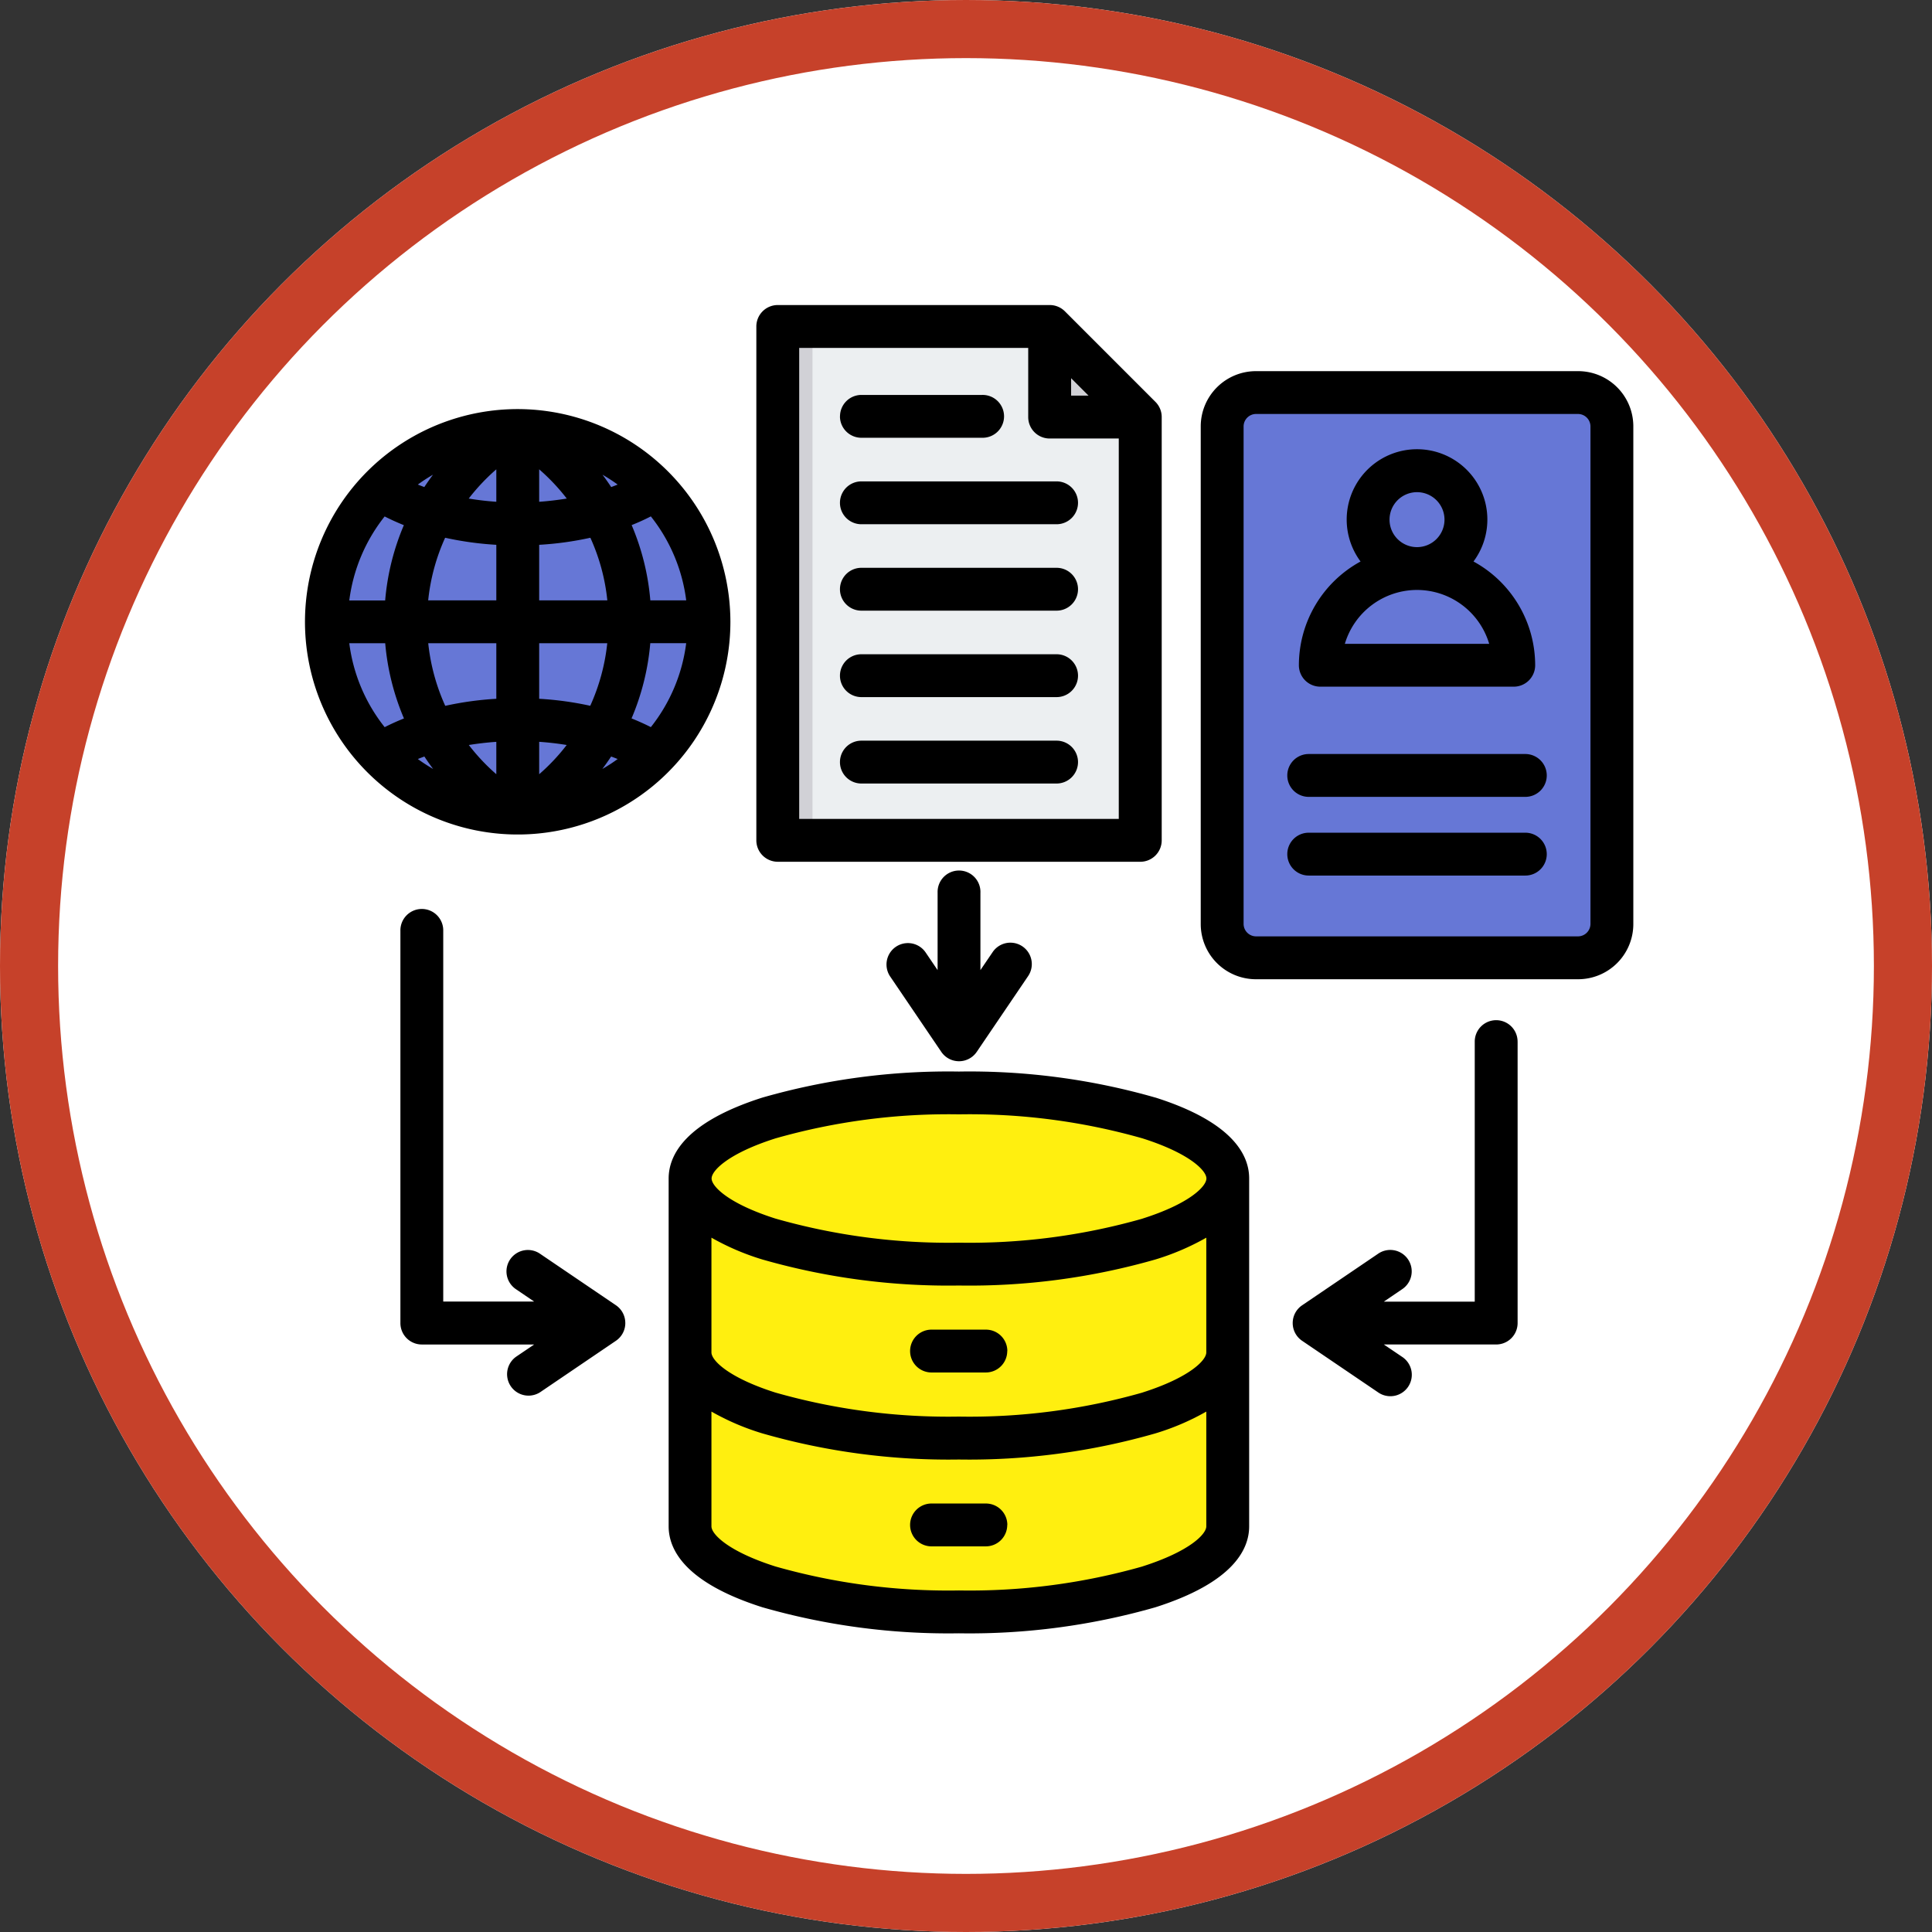 <svg xmlns="http://www.w3.org/2000/svg" width="133" height="133" viewBox="0 0 133 133">
  <rect x="0" y="0" width="133" height="133" fill="#333333" stroke="none"/>
  <g id="Grupo_163124" data-name="Grupo 163124" transform="translate(-390 -2356)">
    <g id="Elipse_18057" data-name="Elipse 18057" transform="translate(390 2356)" fill="#fff" stroke="#c6412a" stroke-width="4">
      <circle cx="66.5" cy="66.5" r="66.5" stroke="none"/>
      <circle cx="66.5" cy="66.5" r="64.5" fill="none"/>
    </g>
    <g id="Grupo_158065" data-name="Grupo 158065" transform="translate(402.998 1992.587)">
      <g id="Grupo_158064" data-name="Grupo 158064" transform="translate(9.055 385.888)">
        <g id="Grupo_158058" data-name="Grupo 158058" transform="translate(25.458 52.766)">
          <path id="Trazado_197333" data-name="Trazado 197333" d="M79.689,461.243v23.942c0,3.253-8.286,5.891-18.507,5.891s-18.507-2.637-18.507-5.891V461.243c0-3.253,8.286-5.891,18.507-5.891S79.689,457.989,79.689,461.243Z" transform="translate(-42.675 -455.352)" fill="#ffef0f" fill-rule="evenodd"/>
          <path id="Trazado_197334" data-name="Trazado 197334" d="M84.95,461.243v23.942c0,3.253-8.286,5.891-18.507,5.891q-.717,0-1.42-.017c9.558-.231,17.087-2.772,17.087-5.874V461.243c0-3.1-7.529-5.642-17.087-5.873q.7-.017,1.42-.018c10.221,0,18.507,2.637,18.507,5.891Z" transform="translate(-47.935 -455.352)" fill="#ffef0f" fill-rule="evenodd"/>
          <path id="Trazado_197335" data-name="Trazado 197335" d="M42.675,475.027c0,3.253,8.286,5.891,18.507,5.891s18.507-2.637,18.507-5.891V463.056c0,3.253-8.286,5.891-18.507,5.891s-18.507-2.637-18.507-5.891Z" transform="translate(-42.675 -457.165)" fill="#ffef0f" fill-rule="evenodd"/>
          <path id="Trazado_197336" data-name="Trazado 197336" d="M87.37,478.163c1.8-.908,2.84-1.983,2.84-3.136V463.056c0,1.153-1.041,2.228-2.84,3.136Z" transform="translate(-53.196 -457.165)" fill="#ffef0f" fill-rule="evenodd"/>
        </g>
        <g id="Grupo_158059" data-name="Grupo 158059" transform="translate(0 6.726)">
          <circle id="Elipse_18262" data-name="Elipse 18262" cx="13.645" cy="13.645" r="13.645" fill="#6677d6"/>
        </g>
        <g id="Grupo_158063" data-name="Grupo 158063" transform="translate(31.489)">
          <g id="Grupo_158061" data-name="Grupo 158061">
            <path id="Trazado_197337" data-name="Trazado 197337" d="M51.853,386.342H68.747a1.249,1.249,0,0,1,.913.378l5.478,5.478a1.246,1.246,0,0,1,.378.913v27.315a1.293,1.293,0,0,1-1.291,1.291H51.853a1.293,1.293,0,0,1-1.291-1.291V387.633a1.293,1.293,0,0,1,1.291-1.291Z" transform="translate(-50.562 -386.342)" fill="#eceff1" fill-rule="evenodd"/>
            <g id="Grupo_158060" data-name="Grupo 158060">
              <path id="Trazado_197338" data-name="Trazado 197338" d="M51.853,386.342h1.1v35.374h-1.1a1.293,1.293,0,0,1-1.291-1.291V387.633A1.293,1.293,0,0,1,51.853,386.342Z" transform="translate(-50.562 -386.342)" fill="#d1d1d6" fill-rule="evenodd"/>
              <path id="Trazado_197339" data-name="Trazado 197339" d="M75.782,392.61h5.384a1.311,1.311,0,0,0-.266-.378l-5.478-5.478a1.291,1.291,0,0,0-.378-.266v5.384A.74.74,0,0,0,75.782,392.61Z" transform="translate(-56.325 -386.376)" fill="#d1d1d6" fill-rule="evenodd"/>
            </g>
          </g>
          <g id="Grupo_158062" data-name="Grupo 158062" transform="translate(30.592 4.548)">
            <path id="Trazado_197340" data-name="Trazado 197340" d="M92.9,392.29h22.178a2.332,2.332,0,0,1,2.325,2.325v34.262a2.332,2.332,0,0,1-2.325,2.326H92.9a2.333,2.333,0,0,1-2.326-2.326V394.615A2.332,2.332,0,0,1,92.9,392.29Z" transform="translate(-90.572 -392.29)" fill="#6677d6" fill-rule="evenodd"/>
            <path id="Trazado_197341" data-name="Trazado 197341" d="M115.528,392.345a2.334,2.334,0,0,1,1.886,2.283v34.263a2.332,2.332,0,0,1-2.325,2.325H92.911a2.335,2.335,0,0,1-2.284-1.886,2.325,2.325,0,0,0,.44.042h22.178a2.332,2.332,0,0,0,2.325-2.325V392.785A2.322,2.322,0,0,0,115.528,392.345Z" transform="translate(-90.585 -392.303)" fill="#6677d6" fill-rule="evenodd"/>
            <path id="Trazado_197342" data-name="Trazado 197342" d="M106.072,408.5a6.659,6.659,0,0,1,6.637,6.118.5.5,0,0,1-.5.541H99.935a.5.5,0,0,1-.5-.541,6.66,6.66,0,0,1,6.637-6.118Z" transform="translate(-92.658 -396.105)" fill="#6677d6" fill-rule="evenodd"/>
            <path id="Trazado_197343" data-name="Trazado 197343" d="M107.962,408.5a6.659,6.659,0,0,1,6.637,6.118.5.5,0,0,1-.5.541h-1a.5.5,0,0,0,.5-.541,6.659,6.659,0,0,0-6.136-6.1c.165-.013.333-.019.5-.019Z" transform="translate(-94.547 -396.105)" fill="#6677d6" fill-rule="evenodd"/>
            <circle id="Elipse_18263" data-name="Elipse 18263" cx="3.367" cy="3.367" r="3.367" transform="translate(10.067 5.169)" fill="#6677d6"/>
            <path id="Trazado_197344" data-name="Trazado 197344" d="M108.018,399.065a3.367,3.367,0,1,1,0,6.733c-.108,0-.214-.005-.32-.015a3.367,3.367,0,0,0,0-6.7C107.8,399.07,107.91,399.065,108.018,399.065Z" transform="translate(-94.603 -393.885)" fill="#6677d6" fill-rule="evenodd"/>
          </g>
        </g>
      </g>
      <path id="Trazado_197345" data-name="Trazado 197345" d="M84.55,404.026a5.191,5.191,0,0,1,4.969,3.708H79.582A5.189,5.189,0,0,1,84.55,404.026Zm0-6.732a1.892,1.892,0,1,1-1.892,1.892A1.893,1.893,0,0,1,84.55,397.294Zm-6.657,13.39H91.209a1.475,1.475,0,0,0,1.475-1.475,8.14,8.14,0,0,0-4.246-7.142,4.842,4.842,0,1,0-7.774,0,8.14,8.14,0,0,0-4.246,7.142A1.475,1.475,0,0,0,77.893,410.684Zm15.589,6.111a1.475,1.475,0,0,1-1.475,1.475H77.095a1.475,1.475,0,1,1,0-2.95H92.007A1.477,1.477,0,0,1,93.482,416.794Zm0,5.417a1.475,1.475,0,0,1-1.475,1.475H77.095a1.475,1.475,0,1,1,0-2.95H92.007A1.475,1.475,0,0,1,93.482,422.211Zm3.009,4.813V392.763a.862.862,0,0,0-.849-.852H73.461a.861.861,0,0,0-.849.852v34.261a.86.86,0,0,0,.849.849h22.18a.86.86,0,0,0,.849-.849Zm-.849-38.062H73.461a3.806,3.806,0,0,0-3.8,3.8v34.261a3.8,3.8,0,0,0,3.8,3.8h22.18a3.8,3.8,0,0,0,3.8-3.8V392.763a3.8,3.8,0,0,0-3.8-3.8Zm-65.593,65.53a1.476,1.476,0,0,1-.647,1.221l-5.213,3.538a1.476,1.476,0,0,1-1.656-2.443l1.242-.84H16.041a1.475,1.475,0,0,1-1.475-1.476V427.5a1.475,1.475,0,1,1,2.949,0v25.513h6.258l-1.241-.843a1.475,1.475,0,1,1,1.656-2.441l5.213,3.537A1.477,1.477,0,0,1,30.048,454.492Zm61.426-19.373v19.373A1.474,1.474,0,0,1,90,455.968H82.267l1.241.84a1.476,1.476,0,1,1-1.655,2.443l-5.214-3.538a1.475,1.475,0,0,1,0-2.441l5.214-3.538a1.475,1.475,0,1,1,1.655,2.441l-1.241.843h6.257v-17.9a1.475,1.475,0,0,1,2.95,0ZM54.495,424.854v5.341l.843-1.241a1.474,1.474,0,0,1,2.44,1.655l-3.536,5.214a1.475,1.475,0,0,1-2.441,0l-3.537-5.214a1.475,1.475,0,0,1,2.441-1.655l.842,1.241v-5.341a1.475,1.475,0,1,1,2.949,0Zm6.718-14.927a1.475,1.475,0,0,1-1.475,1.475H46.3a1.475,1.475,0,0,1,0-2.95H59.738A1.475,1.475,0,0,1,61.213,409.927Zm0-11.9a1.476,1.476,0,0,1-1.475,1.475H46.3a1.475,1.475,0,1,1,0-2.95H59.738A1.475,1.475,0,0,1,61.213,398.026Zm-16.384-5.951A1.475,1.475,0,0,1,46.3,390.6h8.308a1.475,1.475,0,1,1,0,2.949H46.3a1.475,1.475,0,0,1-1.475-1.474Zm16.384,11.9a1.475,1.475,0,0,1-1.475,1.475H46.3a1.475,1.475,0,0,1,0-2.95H59.738A1.475,1.475,0,0,1,61.213,403.976Zm0,11.9a1.477,1.477,0,0,1-1.475,1.475H46.3a1.475,1.475,0,0,1,0-2.95H59.738A1.476,1.476,0,0,1,61.213,415.878ZM42.019,387.363v32.426h22V393.6h-4.76a1.475,1.475,0,0,1-1.474-1.475v-4.76Zm18.719,2.085,1.2,1.2h-1.2Zm-20.194,33.29H65.5a1.475,1.475,0,0,0,1.475-1.475V392.123a1.474,1.474,0,0,0-.431-1.044l-6.234-6.235a1.476,1.476,0,0,0-1.044-.432H40.544a1.475,1.475,0,0,0-1.475,1.475v35.375a1.476,1.476,0,0,0,1.475,1.475Zm-8.737-9.269c-.424-.216-.869-.415-1.329-.6a16.887,16.887,0,0,0,1.29-5.179H34.24A11.635,11.635,0,0,1,31.807,413.469Zm-20.759-5.776h2.472a16.932,16.932,0,0,0,1.291,5.179c-.46.182-.9.382-1.328.6A11.636,11.636,0,0,1,11.047,407.693Zm2.434-8.727c.423.216.865.414,1.322.6a16.777,16.777,0,0,0-1.287,5.182H11.047A11.653,11.653,0,0,1,13.481,398.966Zm10.638,5.777v-3.825a22.322,22.322,0,0,0,3.523-.486,13.8,13.8,0,0,1,1.168,4.312Zm0,6.775v-3.825h4.686A13.95,13.95,0,0,1,27.635,412,22.228,22.228,0,0,0,24.119,411.518Zm4.952,3.974q.228.083.45.173a10.9,10.9,0,0,1-1.054.684C28.678,416.072,28.879,415.784,29.072,415.493Zm-4.952,1.219v-2.231c.639.044,1.272.117,1.894.219A13.84,13.84,0,0,1,24.119,416.712Zm-7.3-.362a11.322,11.322,0,0,1-1.054-.684c.148-.061.3-.118.45-.174C16.409,415.784,16.611,416.072,16.82,416.35Zm4.349-1.869v2.231a13.84,13.84,0,0,1-1.894-2.012C19.9,414.6,20.529,414.525,21.169,414.481Zm0-6.787v3.825a22.308,22.308,0,0,0-3.516.485,13.95,13.95,0,0,1-1.171-4.31Zm0-6.775v3.826H16.478a13.819,13.819,0,0,1,1.168-4.312A22.434,22.434,0,0,0,21.169,400.918Zm-4.958-3.976q-.226-.084-.446-.171a11.618,11.618,0,0,1,1.044-.679Q16.5,396.507,16.212,396.942Zm4.958-1.221v2.235c-.641-.044-1.277-.119-1.9-.222A14.005,14.005,0,0,1,21.169,395.721Zm7.309.371a11.594,11.594,0,0,1,1.043.679q-.218.088-.444.171Q28.79,396.507,28.478,396.092Zm-4.359-.371a14.047,14.047,0,0,1,1.9,2.013c-.622.1-1.259.177-1.9.222Zm10.122,9.022h-2.47a16.76,16.76,0,0,0-1.286-5.182q.686-.272,1.321-.6a11.654,11.654,0,0,1,2.435,5.777Zm-11.6-13.168a14.643,14.643,0,1,0,14.642,14.643A14.659,14.659,0,0,0,22.644,391.575Zm33.7,76.816a1.474,1.474,0,0,1-1.474,1.474H51.167a1.475,1.475,0,1,1,0-2.949h3.707A1.475,1.475,0,0,1,56.348,468.391Zm0-11.97a1.474,1.474,0,0,1-1.474,1.474H51.167a1.475,1.475,0,1,1,0-2.949h3.707A1.474,1.474,0,0,1,56.348,456.421Zm9.311-9.116a43.468,43.468,0,0,1-12.638,1.655A43.47,43.47,0,0,1,40.382,447.3c-3.223-1.027-4.393-2.212-4.393-2.76s1.171-1.734,4.393-2.759a43.442,43.442,0,0,1,12.639-1.656,43.44,43.44,0,0,1,12.638,1.656c3.224,1.025,4.393,2.212,4.393,2.759S68.883,446.278,65.659,447.3Zm0,11.97c3.224-1.025,4.393-2.213,4.393-2.76v-7.9a17.141,17.141,0,0,1-3.5,1.5,46.471,46.471,0,0,1-13.533,1.794,46.476,46.476,0,0,1-13.534-1.794,17.17,17.17,0,0,1-3.5-1.5v7.9c0,.547,1.171,1.734,4.393,2.76a43.419,43.419,0,0,0,12.639,1.657A43.413,43.413,0,0,0,65.659,459.275Zm0,11.971c3.224-1.027,4.393-2.212,4.393-2.759v-7.9a16.971,16.971,0,0,1-3.5,1.5,46.415,46.415,0,0,1-13.533,1.8,46.421,46.421,0,0,1-13.534-1.8,16.959,16.959,0,0,1-3.5-1.5v7.9c0,.547,1.171,1.733,4.393,2.759A43.475,43.475,0,0,0,53.021,472.9,43.469,43.469,0,0,0,65.659,471.246Zm.895-32.273a46.421,46.421,0,0,0-13.533-1.794,46.426,46.426,0,0,0-13.534,1.794c-5.329,1.7-6.448,3.965-6.448,5.571v23.942c0,1.6,1.119,3.874,6.448,5.571a46.477,46.477,0,0,0,13.534,1.794,46.472,46.472,0,0,0,13.533-1.794c5.329-1.7,6.448-3.967,6.448-5.571V444.544C73,442.939,71.883,440.67,66.554,438.973Z" fill-rule="evenodd"/>
    </g>
  </g>
</svg>
